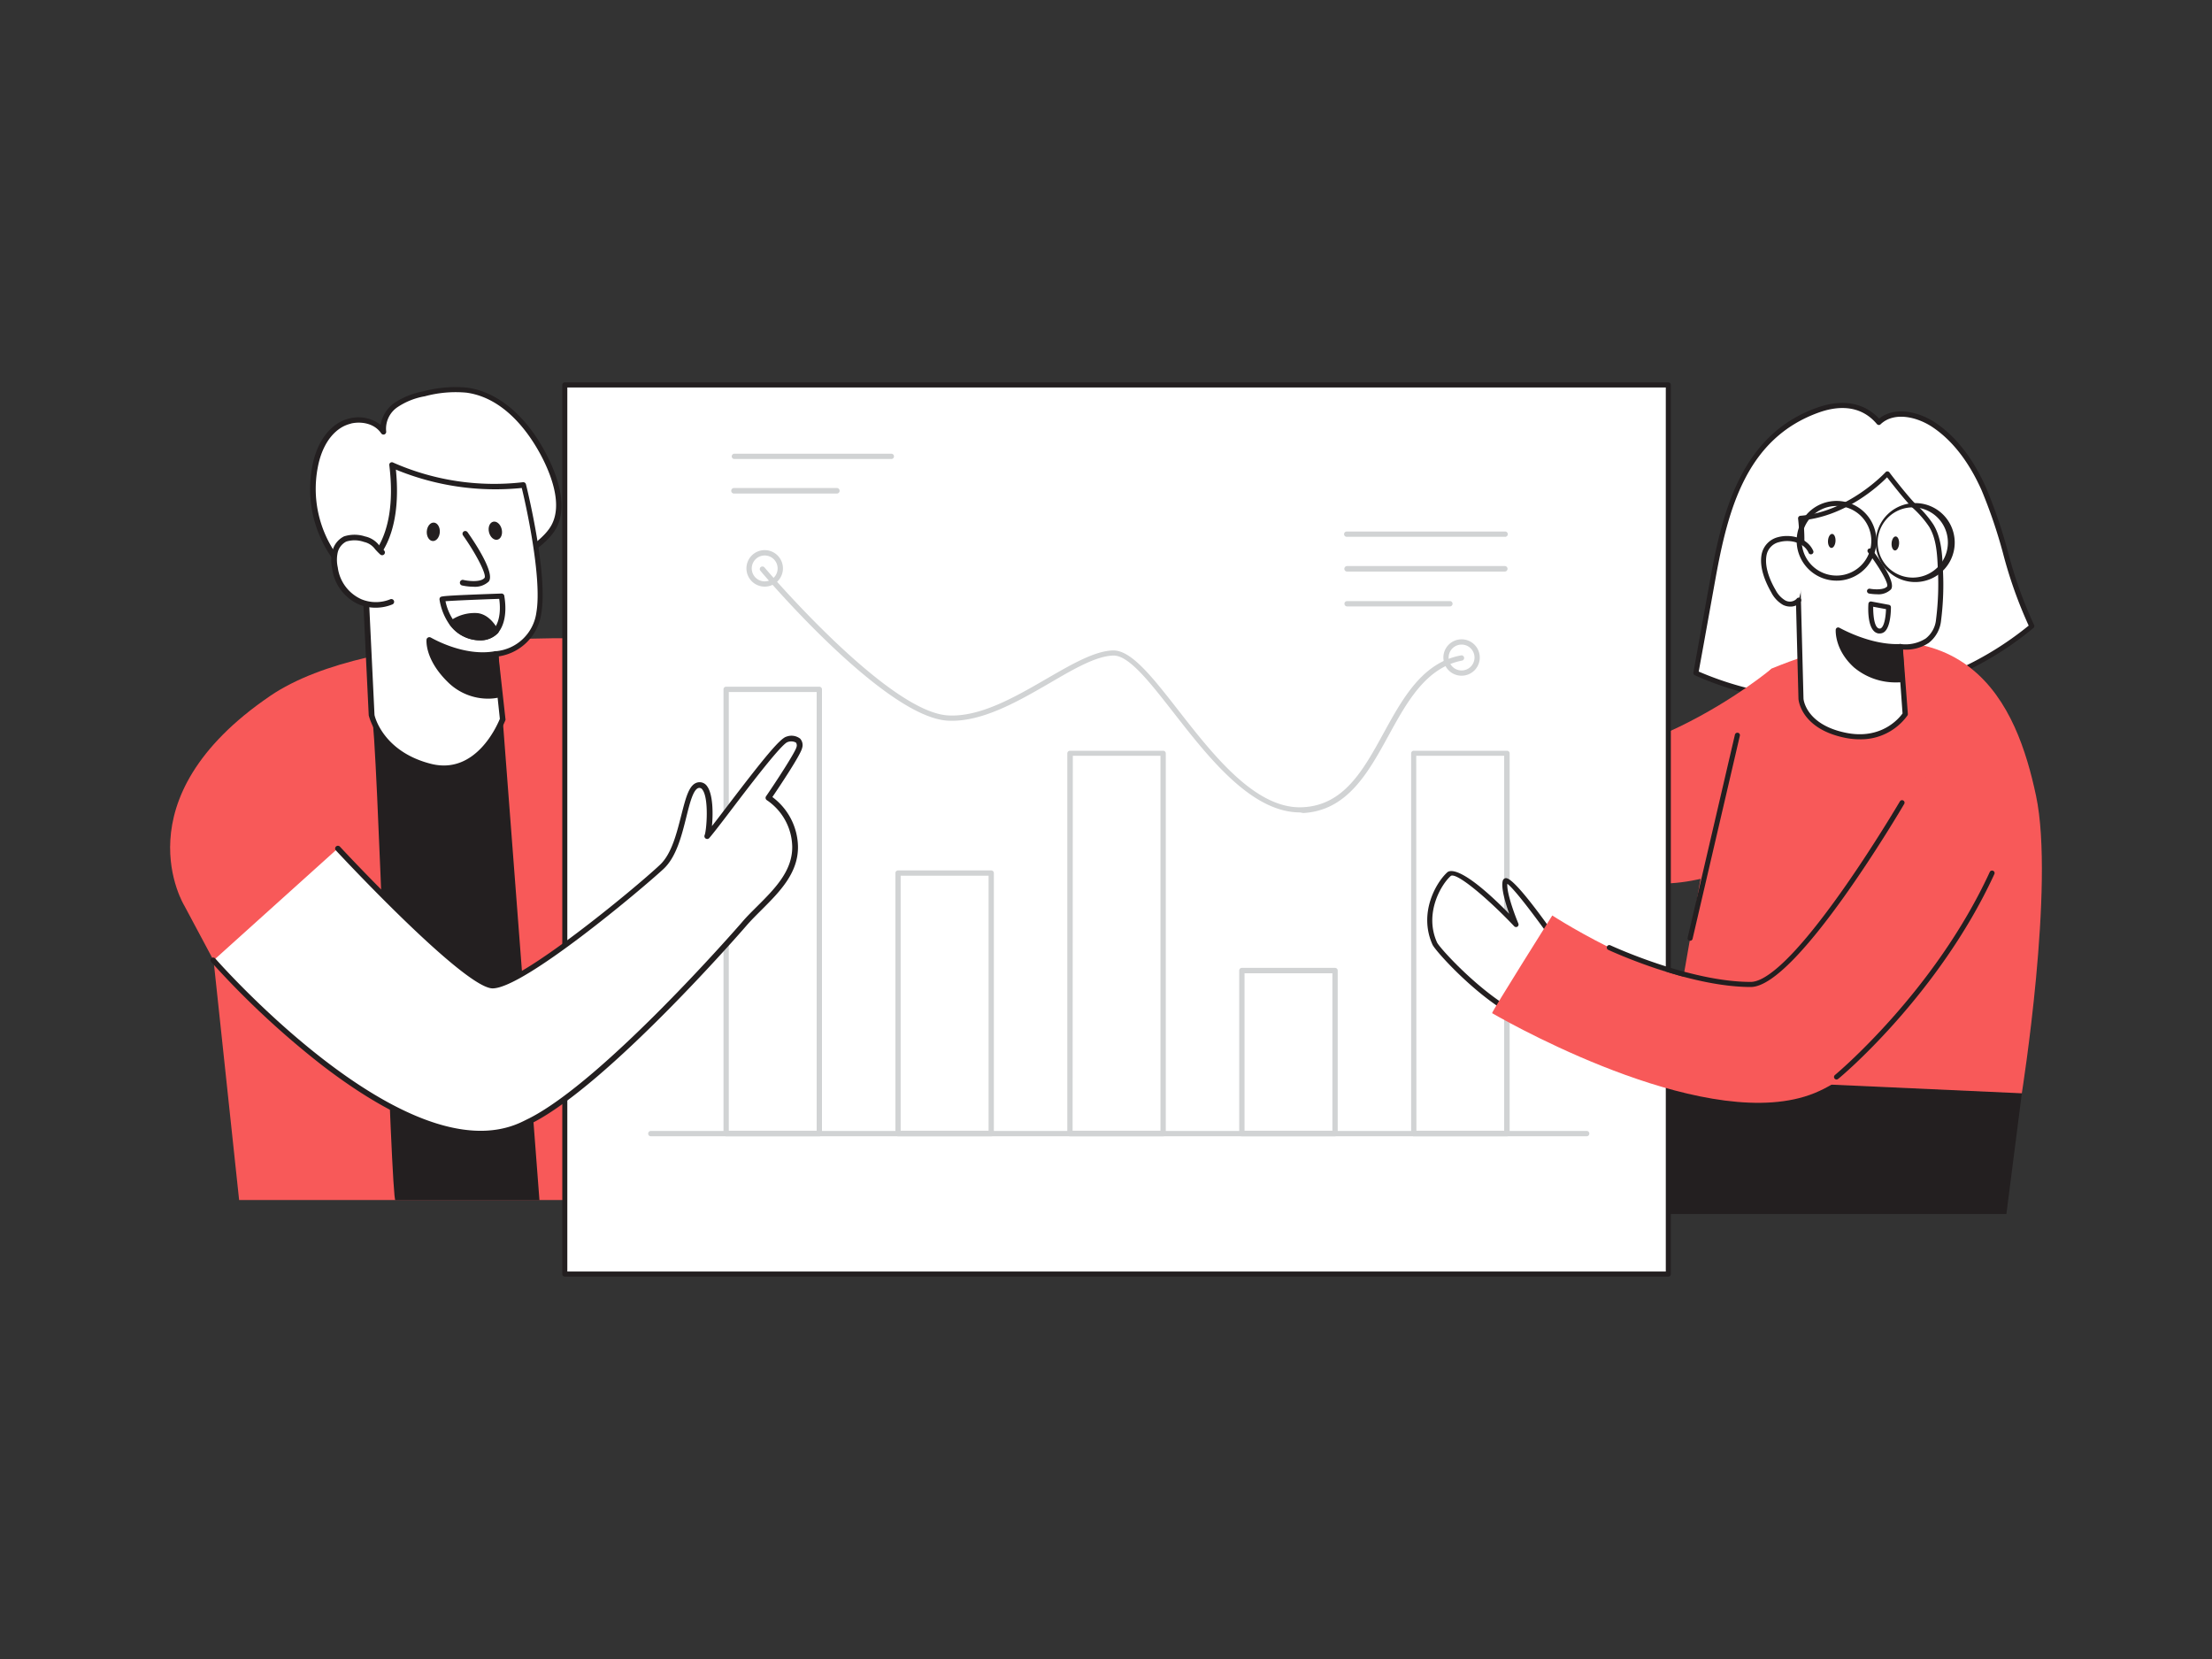 <svg xmlns="http://www.w3.org/2000/svg" viewBox="0 0 400 300"><rect x="0" y="0" width="400" height="300" fill="#333333" stroke="none"/><g id="_126_team_presentation_flatline" data-name="#126_team_presentation_flatline"><path d="M307.66,116.25l2.1-11.66c2.28-12.61,5.71-25.7,19-30.44,3.95-1.4,8.07-1.22,11,2.24,2.6-2.48,7-1.53,9.95.47,4.13,2.76,7,7.06,9,11.59,3.56,8,4.69,16.81,8.67,24.8-16.47,13.91-41.09,17.34-60.74,8.46Z" fill="#fff"/><path d="M330,127.11a57.14,57.14,0,0,1-23.52-5,.46.46,0,0,1-.26-.5l3.09-17.12c2.24-12.37,5.76-26,19.33-30.79,4.53-1.61,8.47-.89,11.16,2,2.82-2.28,7.19-1.26,10.17.73,3.72,2.49,6.81,6.45,9.19,11.79a91,91,0,0,1,3.93,11.52A77.63,77.63,0,0,0,367.82,113a.46.46,0,0,1-.11.56A58.7,58.7,0,0,1,330,127.11Zm-22.82-5.67a58.07,58.07,0,0,0,59.67-8.31,80.05,80.05,0,0,1-4.64-13.08,90.73,90.73,0,0,0-3.88-11.41c-2.31-5.17-5.29-9-8.87-11.4-2.81-1.88-6.95-2.84-9.39-.52a.39.39,0,0,1-.34.13.49.49,0,0,1-.32-.16c-3.11-3.71-7.41-3.2-10.47-2.11-13.1,4.67-16.44,17.42-18.73,30.09l-2.1,11.66h0Zm.48-5.19h0Z" fill="#231f20"/><path d="M320.41,120.88s-27,22.73-51.63,15.53l-2.66,16.7s34.29,13.34,48.81,2.5S320.41,120.88,320.41,120.88Z" fill="#f85959"/><polygon points="301.27 194.75 294.48 219.53 362.82 219.53 365.62 197.67 301.27 194.75" fill="#231f20"/><path d="M110.6,115.59s-43.14-2.42-61.74,10.25c-27.49,18.72-15.49,38-15.49,38l5.25,9.83L43.24,217H119l-6.34-56.75s11.51,24.2,19.91,24,20.9-13.56,10.35-30.51S110.6,115.59,110.6,115.59Z" fill="#f85959"/><path d="M67.22,129.28c1,2.35,3.51,88.29,4.28,87.75H97.55l-6.65-87Z" fill="#231f20"/><path d="M63.33,76.13a5.62,5.62,0,0,1,6,2,5.25,5.25,0,0,1,2.24-4.82,13.16,13.16,0,0,1,5.14-2.06,21.51,21.51,0,0,1,7.73-.65c6.69.92,11.61,6.83,14.49,12.93,1.54,3.25,3,7.83,1.43,11.34-1.5,3.25-6.76,6.12-9.72,8-4.24,2.69-8.94,4.88-13.94,5.3C63.46,109.26,54.67,96.85,57,84.4c.54-2.92,1.89-5.87,4.4-7.46A6.2,6.2,0,0,1,63.33,76.13Z" fill="#fff"/><path d="M75.06,108.71a18,18,0,0,1-13.59-6,21.6,21.6,0,0,1-5-18.37c.65-3.55,2.3-6.32,4.62-7.79a6.59,6.59,0,0,1,2.11-.88h0a6.48,6.48,0,0,1,5.62,1.16,6.17,6.17,0,0,1,2.43-3.92,13.92,13.92,0,0,1,5.34-2.15,22.2,22.2,0,0,1,7.91-.66c5.86.81,11.29,5.63,14.88,13.22,1.58,3.34,3.11,8.1,1.42,11.76-1.36,3-5.53,5.52-8.58,7.39l-1.32.82c-5.11,3.25-9.75,5-14.17,5.38C76.18,108.69,75.62,108.71,75.06,108.71ZM63.45,76.61a6,6,0,0,0-1.8.75c-2.82,1.79-3.83,5.24-4.18,7.13A20.61,20.61,0,0,0,62.21,102a17.16,17.16,0,0,0,14.45,5.63c4.26-.36,8.75-2.06,13.72-5.22l1.33-.83c2.94-1.81,7-4.29,8.2-7,1.53-3.31.07-7.76-1.42-10.92-1.63-3.44-6.26-11.56-14.11-12.65a21.26,21.26,0,0,0-7.55.65,12.75,12.75,0,0,0-5,2,4.72,4.72,0,0,0-2,4.34.51.51,0,0,1-.3.55.5.5,0,0,1-.6-.19c-1.22-1.82-3.63-2.2-5.48-1.77Z" fill="#231f20"/><path d="M89.65,118.26l1.25,11.8s-4,10.86-13.1,8.54-10.58-9.32-10.58-9.32l-1.29-26.89s6.83-3.54,5-18.29a45.31,45.31,0,0,0,23.74,3.59s4,16,2.77,23.1A8.69,8.69,0,0,1,89.65,118.26Z" fill="#fff"/><path d="M80.29,139.43a10.76,10.76,0,0,1-2.61-.34c-9.32-2.38-10.89-9.41-11-9.71l-1.3-27a.51.51,0,0,1,.27-.47c.06,0,6.49-3.61,4.75-17.78a.46.46,0,0,1,.21-.47.49.49,0,0,1,.51,0,45.27,45.27,0,0,0,23.45,3.54.5.5,0,0,1,.54.38c.17.66,4,16.21,2.78,23.31a9.16,9.16,0,0,1-7.74,7.81L91.4,130a.53.53,0,0,1,0,.22C91.33,130.34,87.91,139.43,80.29,139.43ZM66.44,102.66l1.28,26.59c0,.2,1.51,6.66,10.2,8.87,8.12,2.06,12-7,12.47-8.13l-1.24-11.68a.5.5,0,0,1,.12-.37.48.48,0,0,1,.35-.18A8.12,8.12,0,0,0,97,110.71c1.06-6.25-2-19.89-2.65-22.47a47.24,47.24,0,0,1-22.76-3.32C72.85,97.61,67.74,101.81,66.44,102.66Z" fill="#231f20"/><path d="M70.73,108.81a7.36,7.36,0,0,1-5.59,0,7.84,7.84,0,0,1-4.59-6.16,6.67,6.67,0,0,1,.05-3,3.45,3.45,0,0,1,1.81-2.25,5.58,5.58,0,0,1,3.52,0c1.73.4,2,1.27,3.18,2.35-.13-.1-.28-.42-.41-.51" fill="#fff"/><path d="M67.87,109.89a7.75,7.75,0,0,1-2.92-.57,8.3,8.3,0,0,1-4.89-6.53,7,7,0,0,1,.06-3.18A4,4,0,0,1,62.2,97,6.14,6.14,0,0,1,66,97a4.39,4.39,0,0,1,2.57,1.62,2.13,2.13,0,0,0,.21.22L69,99a1.89,1.89,0,0,1,.32.37.71.71,0,0,0,.1.14l0,0a.5.5,0,0,1-.63.78l-.09-.08c-.34-.31-.61-.61-.85-.87A3.38,3.38,0,0,0,65.82,98a5.1,5.1,0,0,0-3.2-.07,3,3,0,0,0-1.54,1.93,6.21,6.21,0,0,0,0,2.74,7.33,7.33,0,0,0,4.29,5.77,6.88,6.88,0,0,0,5.2,0,.5.5,0,0,1,.4.92A7.86,7.86,0,0,1,67.87,109.89Z" fill="#231f20"/><path d="M90,125.67a9.87,9.87,0,0,1-8.78-2.75c-4-3.94-3.63-7.2-3.63-7.2s6,3.67,12,2.54Z" fill="#231f20"/><path d="M88.29,126.34a10.34,10.34,0,0,1-7.38-3.07c-4.11-4.06-3.79-7.46-3.78-7.6a.48.48,0,0,1,.28-.39.47.47,0,0,1,.47,0c.06,0,5.93,3.55,11.68,2.47a.53.53,0,0,1,.4.1.52.52,0,0,1,.19.36l.39,7.42a.51.51,0,0,1-.38.51A8.6,8.6,0,0,1,88.29,126.34Zm-10.12-9.75a10.83,10.83,0,0,0,3.44,6,9.46,9.46,0,0,0,7.91,2.7l-.34-6.42C84.48,119.5,80,117.52,78.17,116.59Z" fill="#231f20"/><path d="M84.14,96.54s5,7,3.85,8.32-4.32.52-4.32.52" fill="#fff"/><path d="M85.63,106.1a10.18,10.18,0,0,1-2.07-.23.5.5,0,0,1,.23-1c.75.18,3.08.49,3.82-.36.45-.51-1.4-4.18-3.88-7.7a.5.5,0,0,1,.12-.7.51.51,0,0,1,.7.13c1.56,2.21,5,7.51,3.82,8.93A3.63,3.63,0,0,1,85.63,106.1Z" fill="#231f20"/><ellipse cx="78.36" cy="96.17" rx="1.67" ry="1.18" transform="translate(-22.47 168.44) rotate(-86.46)" fill="#231f20"/><ellipse cx="89.57" cy="95.97" rx="1.18" ry="1.67" transform="translate(-20.04 23.73) rotate(-13.59)" fill="#231f20"/><path d="M86.69,115.79h-.15A6.78,6.78,0,0,1,81.33,113a10.64,10.64,0,0,1-1.85-4.57h0a.52.52,0,0,1,.11-.4c.18-.22.27-.32,11.1-.7a.51.51,0,0,1,.5.39c0,.18.9,4.28-1.14,6.74A4.34,4.34,0,0,1,86.69,115.79Zm-6.13-7.07a9.46,9.46,0,0,0,1.57,3.63,5.79,5.79,0,0,0,4.43,2.43,3.41,3.41,0,0,0,2.71-1c1.4-1.69,1.16-4.46,1-5.49C86.93,108.4,82.09,108.6,80.56,108.72Z" fill="#231f20"/><path d="M81.73,112.65c2.46,3.27,6.48,3.18,7.92,1.45a4.94,4.94,0,0,0-3.36-2.74A6.94,6.94,0,0,0,81.73,112.65Z" fill="#231f20"/><path d="M86.69,115.78h-.15a6.75,6.75,0,0,1-5.2-2.83.5.5,0,0,1-.1-.39.53.53,0,0,1,.22-.33,7.57,7.57,0,0,1,4.89-1.36c1.42.17,2.68,1.17,3.73,3a.48.48,0,0,1,0,.57A4.31,4.31,0,0,1,86.69,115.78Zm-4.21-3a5.67,5.67,0,0,0,4.08,2A3.66,3.66,0,0,0,89,114a4.06,4.06,0,0,0-2.79-2.17A6.19,6.19,0,0,0,82.48,112.77Z" fill="#231f20"/><path d="M114.11,188.86a.51.51,0,0,1-.51-.48l-3.44-52.11a.53.53,0,0,1,.49-.55.5.5,0,0,1,.54.48l3.44,52.11a.52.52,0,0,1-.48.55Z" fill="#231f20"/><rect x="102.13" y="69.61" width="199.55" height="160.78" fill="#fff"/><path d="M301.68,230.85H102.13a.46.46,0,0,1-.45-.46V69.61a.46.46,0,0,1,.45-.46H301.68a.46.46,0,0,1,.46.46V230.39A.46.46,0,0,1,301.68,230.85Zm-199.09-.92H301.23V70.07H102.59Z" fill="#231f20"/><path d="M148.16,205.47H131.31a.47.47,0,0,1-.48-.48V124.66a.47.47,0,0,1,.48-.48h16.85a.48.48,0,0,1,.48.48V205A.48.48,0,0,1,148.16,205.47Zm-16.37-1h15.89V125.14H131.79Z" fill="#d1d3d4"/><path d="M179.25,205.47H162.4a.47.47,0,0,1-.48-.48V157.88a.48.48,0,0,1,.48-.48h16.85a.48.48,0,0,1,.47.48V205A.47.47,0,0,1,179.25,205.47Zm-16.38-1h15.9V158.36h-15.9Z" fill="#d1d3d4"/><path d="M210.33,205.47H193.48A.48.48,0,0,1,193,205V136.24a.48.48,0,0,1,.48-.48h16.85a.47.47,0,0,1,.48.48V205A.47.47,0,0,1,210.33,205.47Zm-16.37-1h15.89v-67.8H194Z" fill="#d1d3d4"/><path d="M241.42,205.47H224.57a.47.47,0,0,1-.48-.48V175.5a.48.48,0,0,1,.48-.48h16.85a.49.49,0,0,1,.48.48V205A.48.48,0,0,1,241.42,205.47Zm-16.37-1h15.89V176H225.05Z" fill="#d1d3d4"/><path d="M272.51,205.47H255.66a.47.47,0,0,1-.48-.48V136.24a.47.47,0,0,1,.48-.48h16.85a.48.48,0,0,1,.48.48V205A.48.48,0,0,1,272.51,205.47Zm-16.38-1H272v-67.8h-15.9Z" fill="#d1d3d4"/><path d="M38.62,173.66s34.47,39.59,55.83,29.76c.53-.24,1-.49,1.56-.75,12.73-6.5,34.5-30.85,38.62-35.59,3.63-4.16,9.29-8,9.2-14a11,11,0,0,0-4.82-8.81c1.14-1.65,5.33-7.93,5.59-9.09.31-1.42-.76-1.82-2.22-1.48-1.78.43-11.91,14.6-14.43,17.5.45-1.07,1.13-9.52-1.54-9.22-2.83.31-2.43,10.79-6.69,14.77S94.17,178.5,89,178.21s-27.92-24.78-27.92-24.78" fill="#fff"/><path d="M86.89,205.51c-7.9,0-17.5-4.31-28.67-12.89a156.21,156.21,0,0,1-20-18.64.49.49,0,0,1,0-.7.51.51,0,0,1,.71.05c.34.39,34.46,39.2,55.24,29.64.52-.24,1-.49,1.54-.75,13.58-6.93,37.47-34.3,38.48-35.47.84-1,1.81-1.94,2.75-2.88,3.14-3.13,6.38-6.38,6.32-10.78a10.37,10.37,0,0,0-4.6-8.4.5.5,0,0,1-.13-.7c1.81-2.63,5.31-8,5.51-8.92a.91.91,0,0,0-.1-.78,1.78,1.78,0,0,0-1.51-.1c-1.09.31-6.67,7.62-10,12-1.8,2.37-3.37,4.42-4.17,5.35a.5.5,0,0,1-.84-.52c.35-.83.81-6.6-.39-8.21a.66.66,0,0,0-.63-.33c-1,.11-1.66,2.71-2.28,5.23-.85,3.39-1.8,7.24-4.13,9.42-4,3.7-25.27,21.6-30.91,21.6H89c-5.27-.29-27.32-23.93-28.25-24.94a.49.49,0,0,1,0-.7.5.5,0,0,1,.71,0c6.3,6.77,23.54,24.4,27.58,24.63,4.77.26,25.7-17,30.31-21.34,2.11-2,3-5.66,3.84-8.92s1.43-5.8,3.14-6a1.62,1.62,0,0,1,1.54.72c1.06,1.43,1.1,4.91.87,7.2.8-1,1.82-2.36,2.94-3.82,6.21-8.15,9.37-12.08,10.56-12.36a2.57,2.57,0,0,1,2.44.36,1.72,1.72,0,0,1,.37,1.7c-.27,1.28-4.28,7.24-5.38,8.87a11.42,11.42,0,0,1,4.63,8.93c.07,4.82-3.33,8.22-6.61,11.5-1,1-1.89,1.88-2.71,2.83-1,1.17-25,28.69-38.77,35.7-.52.27-1,.52-1.58.77A18.37,18.37,0,0,1,86.89,205.51Z" fill="#231f20"/><path d="M320.41,120.88s-7.2,6.55-10.22,23c-1.92,10.43-8.92,50.9-8.92,50.9l64.34,2.92s6-37.66,2.57-53.8S356.11,106.21,320.41,120.88Z" fill="#f85959"/><path d="M343.62,116.91l.88,12.23s-3.32,5.4-10.9,3.8-7.93-6.6-7.93-6.6l-.55-21.24a38,38,0,0,0,.48-11.44c9-.74,15.71-8,15.71-8s3.41,4.46,4.86,5.85a18.79,18.79,0,0,1,3,3.51c1.41,2.27,1.55,5.21,1.66,7.82a50.36,50.36,0,0,1-.31,9.27C349.74,117.93,343.62,116.91,343.62,116.91Z" fill="#fff"/><path d="M336.29,133.69a13.46,13.46,0,0,1-2.78-.3c-7.83-1.65-8.28-6.8-8.29-7-.55-21.26-.55-21.26-.55-21.27a5.3,5.3,0,0,1,.14-1,35.24,35.24,0,0,0,.34-10.35.48.48,0,0,1,.11-.34.45.45,0,0,1,.31-.16c8.74-.71,15.33-7.81,15.4-7.88a.41.41,0,0,1,.36-.15.5.5,0,0,1,.34.18c0,.05,3.41,4.45,4.81,5.8a19.15,19.15,0,0,1,3.12,3.6c1.48,2.4,1.62,5.53,1.73,8a50.82,50.82,0,0,1-.32,9.36,5.84,5.84,0,0,1-2.24,4.08,7.32,7.32,0,0,1-4.65,1.19L345,129.1a.47.47,0,0,1-.07.28A10.37,10.37,0,0,1,336.29,133.69ZM326.1,94.07a35.68,35.68,0,0,1-.39,10.15,7,7,0,0,0-.13.87c0,.11.55,21.24.55,21.24,0,.17.45,4.67,7.57,6.16,6.56,1.39,9.81-2.73,10.34-3.48l-.87-12.07a.43.43,0,0,1,.15-.37.41.41,0,0,1,.38-.11,6.8,6.8,0,0,0,4.53-1A4.91,4.91,0,0,0,350.1,112a50.65,50.65,0,0,0,.32-9.19c-.11-2.53-.24-5.41-1.6-7.6a18.44,18.44,0,0,0-3-3.42c-1.2-1.16-3.69-4.33-4.58-5.48C339.75,87.85,333.87,93.25,326.1,94.07Z" fill="#231f20"/><path d="M344,122.92s-4.95.54-8.36-2.56a8.57,8.57,0,0,1-3.16-6.46s5.61,3.25,11.19,3Z" fill="#231f20"/><path d="M343,123.4a11.68,11.68,0,0,1-7.74-2.71c-3.53-3.2-3.31-6.68-3.3-6.82a.44.44,0,0,1,.66-.35c.06,0,5.55,3.19,11,2.94a.45.45,0,0,1,.45.42l.33,6a.45.45,0,0,1-.39.46C343.94,123.36,343.59,123.4,343,123.4Zm-10.12-8.74a8.78,8.78,0,0,0,3,5.38c2.66,2.42,6.37,2.51,7.61,2.47l-.28-5.15A23.62,23.62,0,0,1,332.91,114.66Z" fill="#231f20"/><path d="M338.14,99.61s4.32,5.62,3.45,6.7-3.53.58-3.53.58" fill="#fff"/><path d="M339.41,107.46a8.65,8.65,0,0,1-1.43-.13.46.46,0,0,1-.36-.52.45.45,0,0,1,.52-.35c.63.12,2.53.29,3.11-.42.3-.49-1.31-3.36-3.46-6.16a.44.44,0,0,1,.08-.62.44.44,0,0,1,.62.08c1.36,1.77,4.43,6,3.45,7.25A3.24,3.24,0,0,1,339.41,107.46Z" fill="#231f20"/><ellipse cx="342.71" cy="98.26" rx="1.27" ry="0.68" transform="translate(224.15 434.49) rotate(-86.57)" fill="#231f20"/><ellipse cx="331.21" cy="97.8" rx="1.27" ry="0.68" transform="translate(213.8 422.58) rotate(-86.57)" fill="#231f20"/><path d="M341.5,109.79l-3.19-.6s-.34,4.62,1.45,4.9S341.5,109.79,341.5,109.79Z" fill="#fff"/><path d="M339.92,114.55l-.23,0c-2.13-.34-1.86-4.86-1.82-5.37a.45.45,0,0,1,.52-.41l3.19.6a.44.44,0,0,1,.36.43c0,.35,0,3.44-1.14,4.43A1.35,1.35,0,0,1,339.92,114.55Zm-1.19-4.83c0,1.47.17,3.79,1.1,3.94a.46.46,0,0,0,.39-.12c.57-.49.8-2.21.83-3.39Z" fill="#231f20"/><path d="M327.47,99.73c-1-2.09-3.74-2.7-5.8-2.15a3.49,3.49,0,0,0-2.67,2.84c-.38,2.18.62,4.65,1.7,6.49a5.12,5.12,0,0,0,1.93,2.06,2.18,2.18,0,0,0,2.62-.38" fill="#fff"/><path d="M323.76,109.69a3,3,0,0,1-1.34-.31,5.43,5.43,0,0,1-2.11-2.24c-1-1.76-2.18-4.37-1.77-6.8a4,4,0,0,1,3-3.21c2.28-.61,5.27.12,6.32,2.41a.46.46,0,1,1-.83.38c-.84-1.84-3.34-2.42-5.26-1.9a3,3,0,0,0-2.34,2.48c-.39,2.26.86,4.84,1.65,6.18a4.65,4.65,0,0,0,1.73,1.88,1.72,1.72,0,0,0,2.06-.26.46.46,0,1,1,.71.57A2.3,2.3,0,0,1,323.76,109.69Z" fill="#231f20"/><path d="M346.1,105.25a7.14,7.14,0,1,1,.47,0Zm0-13.5h-.42a6.35,6.35,0,1,0,.42,0Z" fill="#231f20"/><path d="M332.1,105a7.22,7.22,0,0,1-7.19-6.74h0a7.21,7.21,0,1,1,7.66,6.73Zm-6.28-6.8a6.29,6.29,0,1,0,12.56-.82,6.3,6.3,0,0,0-6.69-5.87,6.3,6.3,0,0,0-5.87,6.69Z" fill="#231f20"/><path d="M282.9,172.35s-10.21-14.86-10.7-13,2,7.78,2,7.78-10.24-10.81-12.14-9.11-5,7.1-2.56,12.55c.55,1.23,10.15,11.73,17.54,14" fill="#fff"/><path d="M277,185.07l-.13,0c-7.71-2.38-17.28-13-17.83-14.25-2.58-5.74.69-11.29,2.68-13.08.49-.44,2.72-1.11,11.2,7.51-.69-1.94-1.51-4.67-1.18-5.95a.64.64,0,0,1,.51-.5c1.36-.26,6.74,7.1,11,13.31a.45.45,0,0,1-.12.63.46.46,0,0,1-.64-.12c-4-5.76-8.55-11.84-9.92-12.8-.13,1.68,1.37,5.69,2,7.19a.47.47,0,0,1-.17.56.46.46,0,0,1-.58-.07c-4.8-5.06-10.56-9.92-11.5-9.08-1.76,1.58-4.81,6.8-2.46,12,.51,1.13,10,11.49,17.27,13.74a.47.47,0,0,1,.3.58A.46.46,0,0,1,277,185.07Z" fill="#231f20"/><path d="M347.83,140.13s-27.28,35.8-32.62,37.18c-11.75,3-34.51-11.76-34.51-11.76s-11.05,17.56-10.88,17.66c5.2,3,39.74,22,58.29,14.46s34.13-44.25,34.13-44.25" fill="#f85959"/><path d="M316.59,178.48c-11.35,0-25.63-6.65-25.77-6.72a.45.45,0,1,1,.38-.82c.15.06,14.25,6.62,25.39,6.62,2.2,0,6.82-2.81,16.34-16.23,5.75-8.11,10.58-16.33,10.63-16.41a.45.45,0,1,1,.78.46C343.55,146.73,324.85,178.48,316.59,178.48Z" fill="#231f20"/><path d="M305.63,170.12h-.11a.46.46,0,0,1-.34-.55l8.55-36.72a.46.46,0,0,1,.55-.34.44.44,0,0,1,.34.54l-8.55,36.73A.46.46,0,0,1,305.63,170.12Z" fill="#231f20"/><path d="M272.11,97.07H243.6a.48.48,0,1,1,0-.95h28.51a.48.48,0,1,1,0,.95Z" fill="#d1d3d4"/><path d="M272.11,103.36H243.6a.48.48,0,1,1,0-1h28.51a.48.48,0,1,1,0,1Z" fill="#d1d3d4"/><path d="M262.19,109.66H243.6a.48.48,0,0,1-.48-.48.47.47,0,0,1,.48-.48h18.59a.47.47,0,0,1,.48.48A.48.48,0,0,1,262.19,109.66Z" fill="#d1d3d4"/><path d="M161.25,83H132.73a.48.48,0,0,1,0-.95h28.52a.48.48,0,0,1,0,.95Z" fill="#d1d3d4"/><path d="M151.33,89.25h-18.6a.48.48,0,0,1,0-1h18.6a.48.48,0,1,1,0,1Z" fill="#d1d3d4"/><path d="M235.08,146.91c-8.77,0-16.52-9.92-22.77-17.93-4.41-5.64-8.21-10.57-11.05-10.43-3.06.09-7.16,2.46-11.49,5-5.76,3.33-12.28,7.09-18.36,6.77-11.38-.61-33-26-33.9-27.1a.47.47,0,0,1,.05-.67.49.49,0,0,1,.68.06c.22.26,22.25,26.17,33.22,26.76,5.81.33,12.19-3.39,17.83-6.65,4.44-2.57,8.64-5,11.94-5.1s7.08,4.71,11.83,10.8c6.25,8,14,18,22.53,17.55,7.45-.36,10.95-6.72,14.64-13.46,3.43-6.25,7-12.72,14-14a.48.48,0,0,1,.18.94c-6.56,1.25-10,7.51-13.32,13.57-3.66,6.67-7.45,13.57-15.43,14Z" fill="#d1d3d4"/><path d="M286.92,205.47H117.69a.47.47,0,0,1-.48-.48.48.48,0,0,1,.48-.48H286.92a.48.48,0,0,1,.48.48A.47.47,0,0,1,286.92,205.47Z" fill="#d1d3d4"/><path d="M138.29,106.08a3.3,3.3,0,1,1,3.29-3.3A3.3,3.3,0,0,1,138.29,106.08Zm0-5.63a2.34,2.34,0,1,0,2.33,2.33A2.34,2.34,0,0,0,138.29,100.45Z" fill="#d1d3d4"/><path d="M264.3,122.19a3.29,3.29,0,1,1,3.29-3.29A3.29,3.29,0,0,1,264.3,122.19Zm0-5.63a2.34,2.34,0,1,0,2.34,2.34A2.34,2.34,0,0,0,264.3,116.56Z" fill="#d1d3d4"/><path d="M332.1,195.21a.46.46,0,0,1-.29-.81c.18-.15,18-15,28-36.71a.46.46,0,0,1,.61-.22.44.44,0,0,1,.22.6c-10.08,21.92-28,36.88-28.21,37A.46.46,0,0,1,332.1,195.21Z" fill="#231f20"/></g></svg>